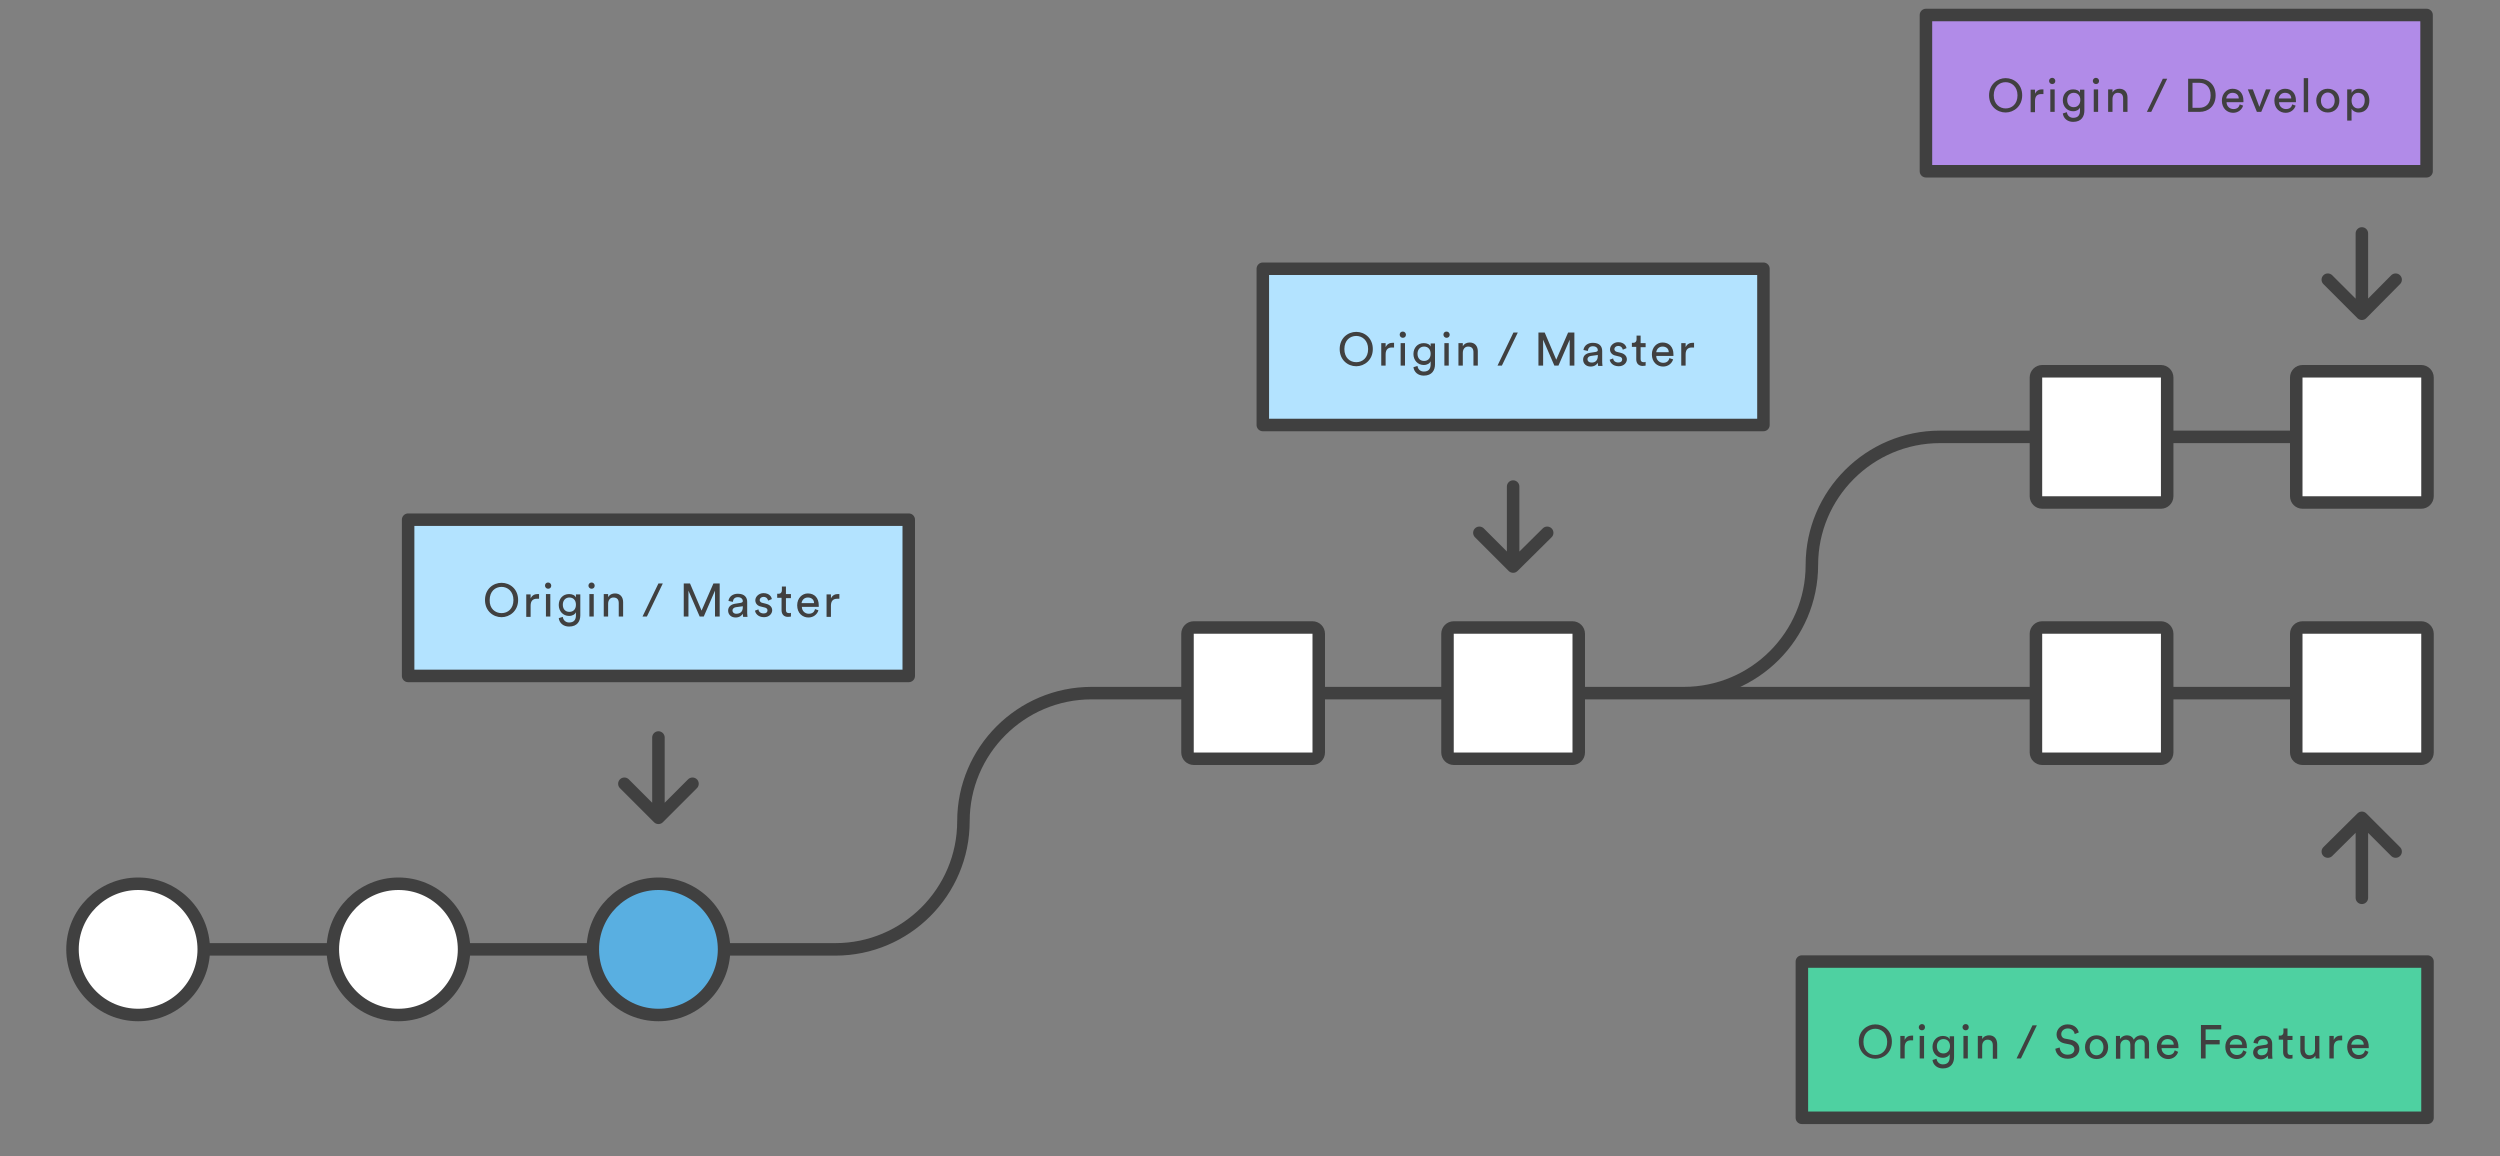 <svg enable-background="new 0 0 800 370" viewBox="0 0 800 370" xmlns="http://www.w3.org/2000/svg"><rect x="0" y="0" width="800" height="370" fill="#808080" stroke="none"/><g stroke="#404040" stroke-linejoin="round" stroke-miterlimit="10" stroke-width="4"><path d="m734.8 139.8h-41.3m41.3 82h-229.8m74.8-41c0 22.6-18.4 41-41 41h-143.8m184.8-41c0-22.6 18.4-41 41-41h30.7m-343.2 123c0 22.6-18.4 41-41 41h-202.1m243.1-41c0-22.6 18.4-41 41-41h30.7" fill="none" stroke-linecap="round"/><path d="m503.2 242.8h-38c-1.1 0-2-.9-2-2v-38c0-1.1.9-2 2-2h38c1.1 0 2 .9 2 2v38c0 1.1-.9 2-2 2zm188.3 0h-38c-1.1 0-2-.9-2-2v-38c0-1.1.9-2 2-2h38c1.1 0 2 .9 2 2v38c0 1.1-.9 2-2 2zm83.3 0h-38c-1.1 0-2-.9-2-2v-38c0-1.1.9-2 2-2h38c1.1 0 2 .9 2 2v38c0 1.1-.9 2-2 2zm-354.8 0h-38c-1.1 0-2-.9-2-2v-38c0-1.1.9-2 2-2h38c1.1 0 2 .9 2 2v38c0 1.1-.9 2-2 2zm354.8-82h-38c-1.1 0-2-.9-2-2v-38c0-1.1.9-2 2-2h38c1.1 0 2 .9 2 2v38c0 1.1-.9 2-2 2zm-83.3 0h-38c-1.1 0-2-.9-2-2v-38c0-1.1.9-2 2-2h38c1.1 0 2 .9 2 2v38c0 1.1-.9 2-2 2z" fill="#fff" stroke-linecap="round"/><circle cx="210.7" cy="303.8" fill="#59afe1" r="21"/><circle cx="127.5" cy="303.8" fill="#fff" r="21" stroke-linecap="round"/><circle cx="44.2" cy="303.8" fill="#fff" r="21" stroke-linecap="round"/><path d="m616.3 4.8h160.2v50h-160.2z" fill="#b18be8" stroke-linecap="round"/></g><path d="m641.8 25c2.7 0 5.3 2 5.3 5.5s-2.7 5.5-5.3 5.5c-2.7 0-5.3-2-5.3-5.5s2.7-5.5 5.3-5.5zm0 9.7c2 0 3.8-1.4 3.8-4.2s-1.9-4.2-3.8-4.2c-2 0-3.8 1.4-3.8 4.2s1.9 4.2 3.8 4.2zm12-4.6h-.6c-1.2 0-2 .6-2 2.2v3.6h-1.4v-7.2h1.4v1.3c.5-1.1 1.4-1.4 2.2-1.4h.5v1.5zm2.9-5.2c.6 0 1 .5 1 1 0 .6-.4 1-1 1s-1-.5-1-1c0-.6.5-1 1-1zm-.6 10.9v-7.2h1.4v7.2zm5.3.1c.1 1 .9 1.8 2 1.8 1.5 0 2.2-.8 2.2-2.3v-1c-.3.7-1.1 1.2-2.2 1.2-1.9 0-3.3-1.5-3.3-3.5s1.3-3.5 3.3-3.5c1.1 0 1.9.4 2.2 1.1v-1h1.4v6.7c0 1.8-.9 3.6-3.6 3.6-1.8 0-3.1-1.1-3.3-2.7zm4.3-3.9c0-1.4-.8-2.3-2.1-2.3-1.2 0-2.1.9-2.1 2.3s.8 2.3 2.1 2.3c1.2 0 2.1-.9 2.1-2.3zm5-7.1c.6 0 1 .5 1 1 0 .6-.4 1-1 1s-1-.5-1-1c0-.6.5-1 1-1zm-.7 10.9v-7.2h1.4v7.2zm6 0h-1.4v-7.2h1.4v1c.5-.9 1.4-1.2 2.2-1.2 1.7 0 2.6 1.2 2.6 2.8v4.6h-1.4v-4.3c0-1-.4-1.8-1.7-1.8-1.1 0-1.7.9-1.7 2zm12.4 0h-1.4l5.1-10.6h1.4zm11.8 0v-10.6h3.7c2.7 0 5.1 1.8 5.1 5.3s-2.4 5.3-5.1 5.3zm3.6-1.3c2 0 3.6-1.3 3.6-4s-1.6-4-3.6-4h-2.2v8zm14-.7c-.4 1.3-1.6 2.3-3.2 2.3-1.9 0-3.6-1.4-3.6-3.9 0-2.3 1.6-3.8 3.4-3.8 2.2 0 3.5 1.5 3.5 3.8v.5h-5.4c0 1.3 1 2.2 2.2 2.2s1.8-.6 2-1.5zm-1.4-2.3c0-1-.7-1.8-2-1.8-1.2 0-1.9.9-2 1.8zm7.2 4.3h-1.4l-2.9-7.2h1.6l2.1 5.6 2.1-5.6h1.5zm11-2c-.4 1.3-1.6 2.3-3.2 2.3-1.9 0-3.6-1.4-3.6-3.9 0-2.3 1.6-3.8 3.4-3.8 2.2 0 3.5 1.5 3.5 3.8v.5h-5.4c0 1.3 1 2.2 2.2 2.2s1.8-.6 2-1.5zm-1.4-2.3c0-1-.7-1.8-2-1.8-1.2 0-1.9.9-2 1.8zm4 4.3v-10.8h1.4v10.9h-1.4zm11.4-3.6c0 2.2-1.5 3.8-3.7 3.8s-3.7-1.6-3.7-3.8 1.5-3.8 3.7-3.8 3.7 1.6 3.7 3.8zm-1.5 0c0-1.7-1.1-2.6-2.2-2.6s-2.2.9-2.2 2.6 1.1 2.6 2.2 2.6 2.2-.9 2.2-2.6zm4 6.5v-10.1h1.4v1.1c.4-.7 1.2-1.3 2.4-1.3 2.2 0 3.3 1.7 3.3 3.8s-1.2 3.8-3.4 3.8c-1.1 0-1.9-.5-2.3-1.2v3.8h-1.4zm3.5-9c-1.3 0-2.1 1.1-2.1 2.5 0 1.5.9 2.5 2.1 2.5 1.3 0 2.1-1.1 2.1-2.5.1-1.4-.7-2.5-2.1-2.5z" fill="#404040"/><path d="m576.6 307.7h200.2v50h-200.2z" style="fill:#4ed1a1;stroke:#404040;stroke-width:4;stroke-linecap:round;stroke-linejoin:round;stroke-miterlimit:10"/><path d="m600.1 327.8c2.7 0 5.3 2 5.3 5.5 0 3.6-2.7 5.5-5.3 5.5-2.7 0-5.3-2-5.3-5.5s2.7-5.5 5.3-5.5zm0 9.8c2 0 3.8-1.4 3.8-4.2s-1.9-4.2-3.8-4.2c-2 0-3.8 1.4-3.8 4.2s1.8 4.2 3.8 4.2zm12-4.7h-.6c-1.2 0-2 .6-2 2.2v3.6h-1.4v-7.2h1.4v1.3c.5-1.1 1.4-1.4 2.2-1.4h.5v1.5zm2.9-5.2c.6 0 1 .4 1 1s-.4 1-1 1-1-.5-1-1 .5-1 1-1zm-.7 11v-7.2h1.4v7.2zm5.4.1c.1 1 .9 1.8 2 1.8 1.5 0 2.2-.8 2.2-2.3v-1c-.3.7-1.1 1.2-2.2 1.2-1.9 0-3.3-1.5-3.3-3.5 0-1.9 1.3-3.5 3.3-3.5 1.1 0 1.9.4 2.2 1.1v-1h1.4v6.7c0 1.8-.9 3.6-3.6 3.6-1.8 0-3.1-1.1-3.3-2.7zm4.3-4c0-1.4-.8-2.3-2.1-2.3-1.2 0-2.1.9-2.1 2.3s.8 2.3 2.1 2.3c1.2 0 2.1-.9 2.1-2.3zm5-7.1c.6 0 1 .4 1 1s-.4 1-1 1-1-.5-1-1 .4-1 1-1zm-.7 11v-7.2h1.4v7.2zm6 0h-1.4v-7.2h1.4v1c.5-.9 1.4-1.2 2.2-1.2 1.7 0 2.6 1.2 2.6 2.9v4.6h-1.4v-4.3c0-1-.4-1.8-1.7-1.8-1.1 0-1.7.9-1.7 2zm12.4 0h-1.4l5.1-10.6h1.4zm17.2-7.8c-.1-.8-.8-1.8-2.2-1.8-1.2 0-2.1.8-2.1 1.8 0 .8.5 1.4 1.4 1.5l1.6.3c1.8.4 2.8 1.5 2.8 3 0 1.6-1.4 3.1-3.7 3.1-2.6 0-3.8-1.6-4-3.2l1.4-.4c.1 1.2.9 2.3 2.5 2.3 1.5 0 2.2-.8 2.2-1.7 0-.8-.5-1.4-1.6-1.6l-1.5-.3c-1.5-.3-2.6-1.3-2.6-2.9 0-1.7 1.5-3.2 3.5-3.2 2.4 0 3.4 1.5 3.6 2.6zm10.7 4.2c0 2.2-1.5 3.8-3.7 3.8s-3.7-1.6-3.7-3.8 1.5-3.8 3.7-3.8 3.7 1.6 3.7 3.8zm-1.5 0c0-1.7-1.1-2.6-2.2-2.6s-2.2.9-2.2 2.6 1 2.6 2.2 2.6 2.2-1 2.2-2.6zm4 3.6v-7.2h1.3v1c.5-.8 1.4-1.2 2.2-1.2.9 0 1.8.4 2.2 1.4.6-1 1.5-1.4 2.4-1.4 1.3 0 2.5.9 2.5 2.7v4.7h-1.4v-4.5c0-.9-.5-1.6-1.5-1.6s-1.7.8-1.7 1.8v4.4h-1.4v-4.5c0-.9-.4-1.6-1.5-1.6-1 0-1.7.8-1.7 1.8v4.3h-1.4zm19.9-2.1c-.4 1.3-1.6 2.3-3.2 2.3-1.9 0-3.6-1.4-3.6-3.9 0-2.3 1.6-3.8 3.4-3.8 2.2 0 3.5 1.5 3.5 3.8v.4h-5.4c0 1.3 1 2.2 2.2 2.2s1.8-.6 2-1.5zm-1.4-2.3c0-1-.7-1.8-2-1.8-1.2 0-1.9.9-2 1.8zm8.7 4.4v-10.7h6.5v1.4h-5v3.4h4.5v1.4h-4.5v4.5zm14.6-2.1c-.4 1.3-1.6 2.3-3.2 2.3-1.9 0-3.6-1.4-3.6-3.9 0-2.3 1.6-3.8 3.4-3.8 2.2 0 3.5 1.5 3.5 3.8v.4h-5.4c0 1.3 1 2.2 2.2 2.2s1.8-.6 2-1.5zm-1.4-2.3c0-1-.7-1.8-2-1.8-1.2 0-1.9.9-2 1.8zm5.7.3 1.9-.3c.4-.1.6-.3.6-.5 0-.7-.5-1.3-1.6-1.3-1 0-1.5.6-1.6 1.5l-1.4-.3c.2-1.4 1.4-2.3 3-2.3 2.2 0 3 1.2 3 2.6v3.6c0 .6.1 1 .1 1.2h-1.4c0-.2-.1-.5-.1-1-.3.5-1 1.2-2.3 1.2-1.5 0-2.4-1-2.4-2.2 0-1.3 1-2.1 2.2-2.2zm2.5 1v-.3l-2.2.3c-.6.1-1.1.4-1.1 1.1 0 .5.4 1 1.2 1 1.2 0 2.1-.5 2.1-2.1zm6.3-4.1h1.6v1.3h-1.6v3.8c0 .7.3 1 1 1 .2 0 .4 0 .6-.1v1.2c-.1 0-.5.1-1 .1-1.2 0-2-.8-2-2.1v-4h-1.4v-1.3h.4c.8 0 1.1-.5 1.1-1.1v-1.2h1.3zm6.8 7.4c-1.7 0-2.7-1.3-2.7-2.9v-4.5h1.4v4.3c0 1 .4 1.9 1.6 1.9 1.1 0 1.7-.8 1.7-1.8v-4.4h1.4v5.9c0 .6 0 1.1.1 1.3h-1.3c0-.2-.1-.6-.1-.9-.4.8-1.3 1.1-2.1 1.1zm10.6-6h-.6c-1.2 0-2 .6-2 2.2v3.6h-1.4v-7.2h1.4v1.3c.5-1.1 1.4-1.4 2.2-1.4h.5v1.5zm8.5 3.7c-.4 1.3-1.6 2.3-3.2 2.3-1.9 0-3.6-1.4-3.6-3.9 0-2.3 1.6-3.8 3.4-3.8 2.2 0 3.5 1.5 3.5 3.8v.4h-5.4c0 1.3 1 2.2 2.2 2.2s1.8-.6 2-1.5zm-1.5-2.3c0-1-.7-1.8-2-1.8-1.2 0-1.9.9-2 1.8z" fill="#404040"/><path d="m130.6 166.3h160.2v50h-160.2z" fill="#b3e3ff" stroke="#404040" stroke-linejoin="round" stroke-miterlimit="10" stroke-width="4"/><path d="m160.5 186.5c2.7 0 5.3 2 5.3 5.5s-2.7 5.5-5.3 5.5c-2.7 0-5.3-2-5.3-5.5s2.6-5.5 5.3-5.5zm0 9.7c2 0 3.8-1.4 3.8-4.2s-1.9-4.2-3.8-4.2c-2 0-3.8 1.4-3.8 4.2-.1 2.8 1.8 4.2 3.8 4.2zm11.9-4.6h-.6c-1.2 0-2 .6-2 2.2v3.6h-1.4v-7.2h1.4v1.3c.5-1.1 1.4-1.4 2.2-1.4h.5v1.5zm3-5.2c.6 0 1 .5 1 1 0 .6-.4 1-1 1s-1-.5-1-1c0-.6.4-1 1-1zm-.7 10.9v-7.2h1.4v7.2zm5.4.1c.1 1 .9 1.8 2 1.8 1.5 0 2.2-.8 2.2-2.3v-1c-.3.7-1.1 1.2-2.2 1.2-1.9 0-3.3-1.5-3.3-3.5s1.3-3.5 3.3-3.5c1.1 0 1.9.4 2.2 1.1v-1h1.4v6.7c0 1.8-.9 3.6-3.6 3.6-1.8 0-3.1-1.1-3.3-2.7zm4.2-3.9c0-1.4-.8-2.3-2.1-2.3-1.2 0-2.1.9-2.1 2.3s.8 2.3 2.1 2.3 2.1-.9 2.1-2.3zm5-7.1c.6 0 1 .5 1 1 0 .6-.4 1-1 1s-1-.5-1-1c0-.6.5-1 1-1zm-.7 10.9v-7.2h1.4v7.2zm6 0h-1.4v-7.2h1.4v1c.5-.9 1.4-1.2 2.2-1.2 1.7 0 2.6 1.2 2.6 2.8v4.6h-1.4v-4.3c0-1-.4-1.8-1.7-1.8-1.1 0-1.7.9-1.7 2zm12.4 0h-1.4l5.1-10.6h1.4zm21.8 0v-8.3l-3.6 8.3h-1.3l-3.6-8.3v8.3h-1.5v-10.6h2l3.7 8.7 3.8-8.7h2v10.6zm6.4-4.1 1.9-.3c.4-.1.6-.3.6-.5 0-.7-.5-1.3-1.6-1.3-1 0-1.5.6-1.6 1.5l-1.4-.3c.2-1.4 1.4-2.3 3-2.3 2.2 0 3 1.2 3 2.6v3.6c0 .6.1 1 .1 1.2h-1.4c0-.2-.1-.5-.1-1-.3.5-1 1.2-2.3 1.2-1.5 0-2.4-1-2.4-2.2 0-1.3 1-2 2.2-2.2zm2.5 1.1v-.3l-2.2.3c-.6.1-1.1.4-1.1 1.1 0 .5.4 1 1.2 1 1.2 0 2.1-.6 2.1-2.1zm5 .7c.1.8.7 1.3 1.7 1.3.8 0 1.2-.4 1.2-1 0-.4-.3-.8-.9-.9l-1.2-.3c-1.1-.2-1.8-1-1.8-2 0-1.2 1.2-2.3 2.6-2.3 2 0 2.6 1.3 2.7 1.9l-1.2.5c-.1-.4-.4-1.2-1.5-1.2-.7 0-1.2.5-1.2 1 0 .4.3.8.8.9l1.2.3c1.3.3 2 1.1 2 2.1s-.9 2.2-2.6 2.2c-2 0-2.8-1.3-2.9-2.1zm8.8-4.9h1.6v1.3h-1.6v3.8c0 .7.3 1 1 1 .2 0 .4 0 .6-.1v1.2c-.1 0-.5.1-1 .1-1.2 0-2-.8-2-2.1v-4h-1.4v-1.3h.4c.8 0 1.1-.5 1.1-1.1v-1.2h1.3zm10.4 5.2c-.4 1.3-1.6 2.3-3.2 2.3-1.9 0-3.6-1.4-3.6-3.9 0-2.3 1.6-3.8 3.4-3.8 2.2 0 3.5 1.5 3.5 3.8v.5h-5.4c0 1.3 1 2.2 2.2 2.2s1.8-.6 2-1.5zm-1.4-2.3c0-1-.7-1.8-2-1.8-1.2 0-1.9.9-2 1.8zm8-1.4h-.6c-1.2 0-2 .6-2 2.2v3.6h-1.4v-7.2h1.4v1.3c.5-1.1 1.4-1.4 2.2-1.4h.5v1.5z" fill="#404040"/><path d="m210.7 259.5v-23.5m10.9 14.8-10.9 10.9-10.9-10.9" style="fill:none;stroke:#404040;stroke-width:4;stroke-linecap:round;stroke-linejoin:round;stroke-miterlimit:10"/><path d="m404.1 86h160.2v50h-160.2z" fill="#b3e3ff" stroke="#404040" stroke-linejoin="round" stroke-miterlimit="10" stroke-width="4"/><path d="m434 106.2c2.7 0 5.3 2 5.3 5.5s-2.7 5.5-5.3 5.5c-2.7 0-5.3-2-5.3-5.5s2.6-5.5 5.3-5.5zm0 9.7c2 0 3.8-1.4 3.8-4.2s-1.9-4.2-3.8-4.2c-2 0-3.8 1.4-3.8 4.2s1.8 4.2 3.8 4.2zm12-4.7h-.6c-1.2 0-2 .6-2 2.2v3.6h-1.4v-7.2h1.4v1.3c.5-1.1 1.4-1.4 2.2-1.4h.5v1.5zm2.9-5.1c.6 0 1 .5 1 1 0 .6-.4 1-1 1s-1-.5-1-1c0-.6.4-1 1-1zm-.7 10.9v-7.2h1.4v7.2zm5.4.1c.1 1 .9 1.8 2 1.8 1.5 0 2.2-.8 2.2-2.3v-1c-.3.7-1.1 1.2-2.2 1.2-1.9 0-3.3-1.5-3.3-3.5s1.3-3.5 3.3-3.5c1.1 0 1.9.4 2.2 1.1v-1h1.4v6.7c0 1.8-.9 3.6-3.6 3.6-1.8 0-3.1-1.1-3.3-2.7zm4.2-3.9c0-1.4-.8-2.3-2.1-2.3-1.2 0-2.1.9-2.1 2.3s.8 2.3 2.1 2.3 2.1-.9 2.1-2.3zm5.1-7.1c.6 0 1 .5 1 1 0 .6-.4 1-1 1s-1-.5-1-1c0-.6.4-1 1-1zm-.7 10.9v-7.2h1.4v7.2zm5.9 0h-1.4v-7.2h1.4v1c.5-.9 1.4-1.2 2.2-1.2 1.7 0 2.6 1.2 2.6 2.8v4.6h-1.4v-4.3c0-1-.4-1.8-1.7-1.8-1.1 0-1.7.9-1.7 2zm12.5 0h-1.4l5.1-10.6h1.4zm21.7 0v-8.3l-3.6 8.3h-1.3l-3.6-8.3v8.3h-1.5v-10.6h2l3.7 8.7 3.8-8.7h2v10.6zm6.5-4.1 1.9-.3c.4-.1.6-.3.6-.5 0-.7-.5-1.3-1.6-1.3-1 0-1.5.6-1.6 1.5l-1.4-.3c.2-1.4 1.4-2.3 3-2.3 2.2 0 3 1.2 3 2.6v3.6c0 .6.1 1 .1 1.2h-1.4c0-.2-.1-.5-.1-1-.3.5-1 1.2-2.3 1.2-1.5 0-2.4-1-2.4-2.2 0-1.3.9-2 2.2-2.2zm2.5 1v-.3l-2.2.3c-.6.1-1.1.4-1.1 1.1 0 .5.4 1 1.2 1 1.1.1 2.1-.5 2.1-2.1zm4.9.8c.1.8.7 1.3 1.7 1.3.8 0 1.2-.4 1.2-1 0-.4-.3-.8-.9-.9l-1.2-.3c-1.1-.2-1.8-1-1.8-2 0-1.2 1.2-2.3 2.6-2.3 2 0 2.6 1.3 2.7 1.9l-1.2.5c-.1-.4-.4-1.2-1.5-1.2-.7 0-1.2.5-1.2 1 0 .4.3.8.8.9l1.2.3c1.3.3 2 1.1 2 2.1s-.9 2.2-2.6 2.2c-2 0-2.8-1.3-2.9-2.1zm8.8-4.9h1.6v1.3h-1.6v3.8c0 .7.3 1 1 1 .2 0 .4 0 .6-.1v1.2c-.1 0-.5.1-1 .1-1.2 0-2-.8-2-2.1v-4h-1.4v-1.3h.4c.8 0 1.1-.5 1.1-1.1v-1.2h1.3zm10.4 5.2c-.4 1.3-1.6 2.3-3.2 2.3-1.9 0-3.6-1.4-3.6-3.9 0-2.3 1.6-3.8 3.4-3.8 2.2 0 3.5 1.5 3.5 3.8v.5h-5.5c0 1.3 1 2.2 2.2 2.2s1.8-.6 2-1.5zm-1.4-2.3c0-1-.7-1.8-2-1.8-1.2 0-1.9.9-2 1.8zm8-1.5h-.6c-1.2 0-2 .6-2 2.2v3.6h-1.4v-7.2h1.4v1.3c.5-1.1 1.4-1.4 2.2-1.4h.5v1.5z" fill="#404040"/><path d="m484.2 179.2v-23.5m10.9 14.8-10.9 10.8-10.8-10.8m282.4 93.3v23.5m-10.9-14.8 10.9-10.8 10.8 10.8m-10.8-174.3v-23.5m10.8 14.8-10.8 10.9-10.9-10.9" style="fill:none;stroke:#404040;stroke-width:4;stroke-linecap:round;stroke-linejoin:round;stroke-miterlimit:10"/></svg>